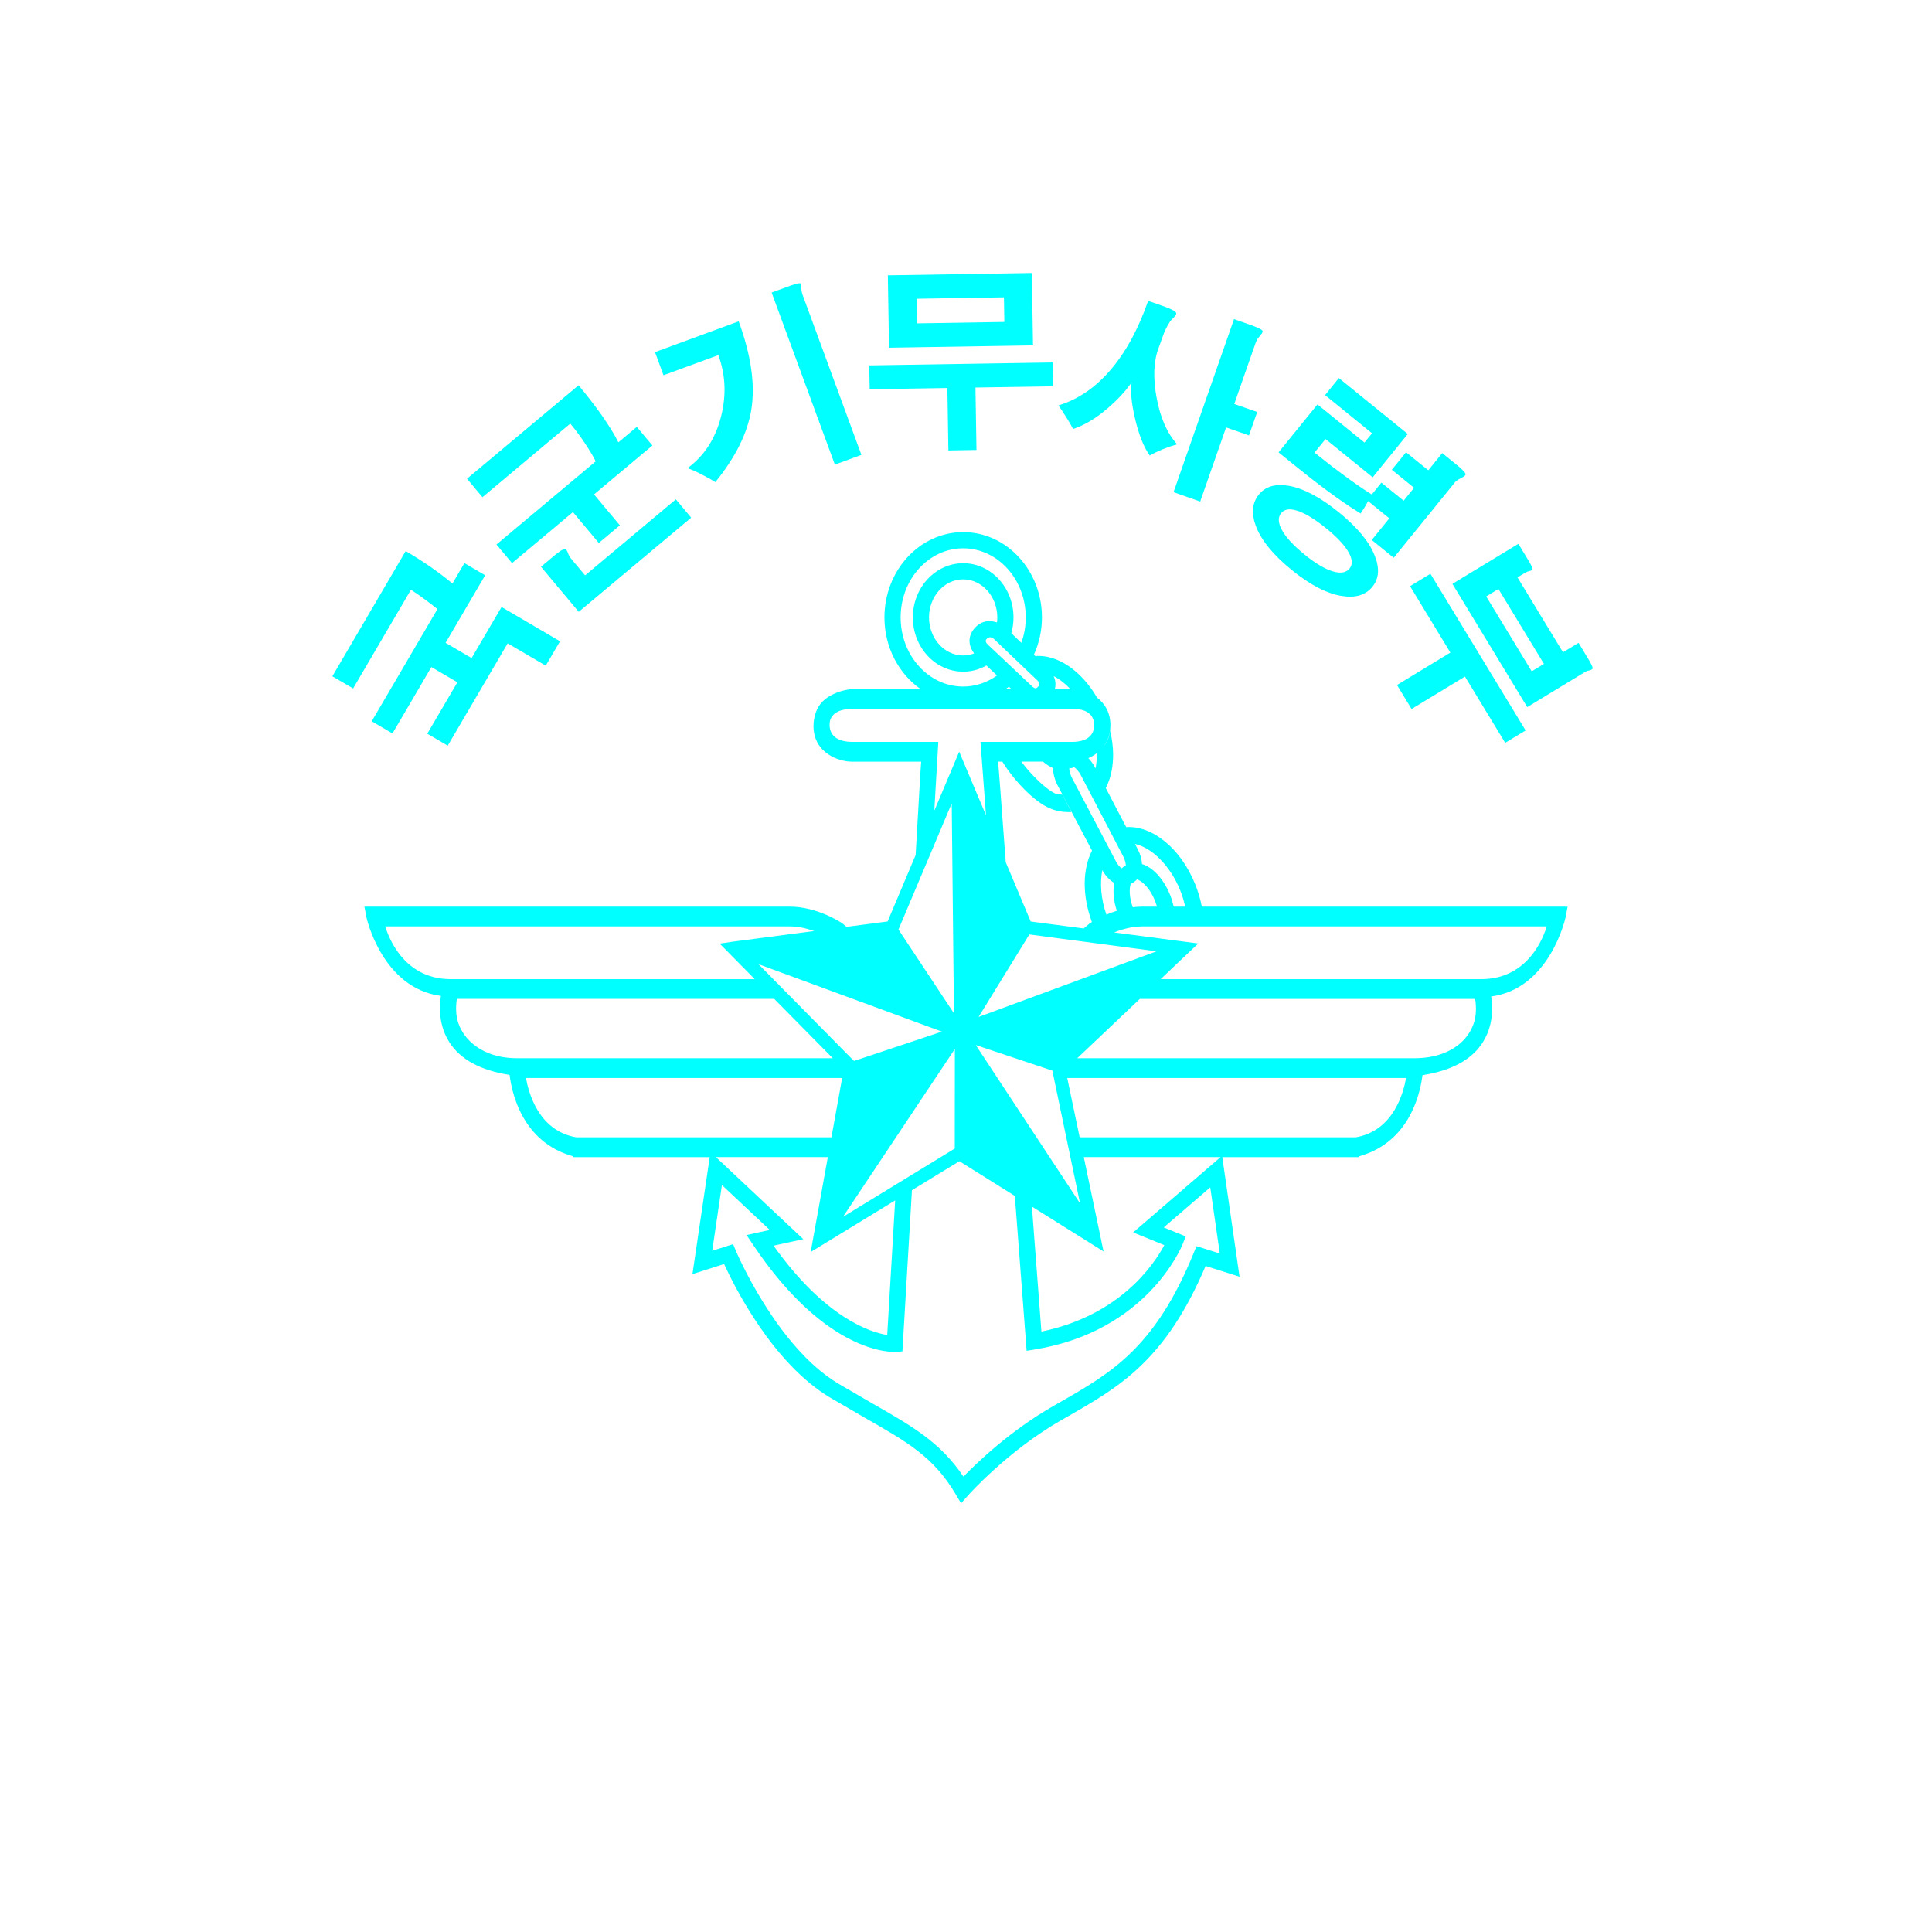 <?xml version="1.0" encoding="utf-8"?>
<!-- Generator: Adobe Illustrator 16.0.0, SVG Export Plug-In . SVG Version: 6.00 Build 0)  -->
<!DOCTYPE svg PUBLIC "-//W3C//DTD SVG 1.1//EN" "http://www.w3.org/Graphics/SVG/1.1/DTD/svg11.dtd">
<svg version="1.1" id="레이어_1" xmlns="http://www.w3.org/2000/svg" xmlns:xlink="http://www.w3.org/1999/xlink" x="0px"
	 y="0px" width="256px" height="256px" viewBox="0 0 256 256" enable-background="new 0 0 256 256" xml:space="preserve">
<path fill="#00FFFF" d="M64.283,76.228l-5.242,8.95l3.448,2.02l3.967-6.767l7.75,4.543l-1.894,3.229l-5.043-2.956l-7.944,13.557
	l-2.708-1.584l3.991-6.813l-3.448-2.02l-5.155,8.797l-2.75-1.611l8.711-14.868c-0.488-0.402-1.098-0.865-1.826-1.392
	c-0.625-0.463-1.189-0.852-1.69-1.167l-7.661,13.077l-2.75-1.61l9.717-16.592c1.165,0.684,2.289,1.399,3.375,2.153
	c1.133,0.801,2.074,1.517,2.819,2.15l1.584-2.708L64.283,76.228z"/>
<path fill="#00FFFF" d="M86.446,59.033l-7.738,6.481l3.429,4.092l-2.793,2.338l-3.429-4.09l-8.068,6.759l-2.064-2.464l13.15-11.016
	c-0.357-0.713-0.848-1.535-1.472-2.466c-0.624-0.927-1.257-1.774-1.896-2.539l-11.637,9.752l-2.047-2.444l14.779-12.381
	c1.072,1.28,2.054,2.544,2.95,3.797c1.056,1.495,1.83,2.747,2.327,3.762l2.443-2.047L86.446,59.033z M74.798,72.75
	c0.161-0.023,0.313,0.147,0.46,0.505c0.044,0.16,0.095,0.286,0.146,0.375c0.082,0.151,0.179,0.29,0.288,0.42l1.835,2.191
	l12.026-10.076l2.031,2.426L76.686,81.071l-5.002-5.974L73.35,73.7C74.074,73.09,74.557,72.775,74.798,72.75z"/>
<path fill="#00FFFF" d="M97.88,42.581c1.651,4.497,2.207,8.407,1.67,11.735c-0.515,3.1-2.099,6.287-4.759,9.564
	c-0.602-0.37-1.203-0.706-1.8-1.007c-0.688-0.359-1.319-0.64-1.896-0.839c2.197-1.598,3.676-3.86,4.433-6.78
	c0.734-2.839,0.622-5.575-0.344-8.201l-7.267,2.67l-1.126-3.065L97.88,42.581z M105.969,37.532c0.152,0.018,0.221,0.182,0.209,0.49
	c0,0.199,0.011,0.347,0.028,0.449c0.023,0.206,0.071,0.406,0.141,0.595l7.795,21.209l-3.516,1.292l-8.381-22.799l2.112-0.775
	C105.228,37.671,105.767,37.516,105.969,37.532z"/>
<path fill="#00FFFF" d="M139.469,48.025l0.055,3.161l-10.271,0.167l0.135,8.271l-3.721,0.063l-0.133-8.274l-10.297,0.167
	l-0.054-3.162L139.469,48.025z M136.723,36.177l0.155,9.586L117.8,46.075l-0.155-9.59L136.723,36.177z M121.495,42.85l11.586-0.189
	l-0.056-3.264l-11.583,0.189L121.495,42.85z"/>
<path fill="#00FFFF" d="M155.827,41.425c0.085,0.156-0.029,0.391-0.355,0.706c-0.134,0.13-0.235,0.231-0.291,0.3
	c-0.117,0.123-0.205,0.25-0.274,0.388c-0.213,0.321-0.446,0.774-0.693,1.369c-0.2,0.535-0.464,1.256-0.782,2.164
	c-0.579,1.674-0.642,3.788-0.179,6.342c0.495,2.677,1.405,4.733,2.724,6.179c-0.576,0.157-1.193,0.368-1.861,0.638
	c-0.726,0.298-1.319,0.583-1.771,0.853c-0.798-1.136-1.45-2.776-1.953-4.916c-0.472-2.025-0.621-3.612-0.45-4.769
	c-0.788,1.136-1.826,2.256-3.105,3.365c-1.593,1.375-3.139,2.308-4.652,2.799c-0.241-0.481-0.546-1.007-0.92-1.583
	c-0.366-0.592-0.706-1.104-1.021-1.535c2.544-0.776,4.797-2.292,6.768-4.55c2.068-2.352,3.778-5.455,5.123-9.306l2.008,0.7
	C155.129,40.915,155.687,41.198,155.827,41.425z M167.253,43.783c0.113,0.129,0.038,0.337-0.22,0.62
	c-0.157,0.197-0.281,0.35-0.377,0.458c-0.125,0.208-0.227,0.43-0.313,0.668l-2.798,8.001l3.039,1.06l-1.09,3.105l-3.031-1.059
	l-3.431,9.818l-3.533-1.236l8.014-22.931l1.976,0.694C166.495,43.33,167.084,43.599,167.253,43.783z"/>
<path fill="#00FFFF" d="M182.161,73.631c0.666,1.668,0.565,3.041-0.309,4.114c-0.889,1.102-2.231,1.512-4.025,1.229
	c-1.986-0.308-4.198-1.451-6.639-3.428c-2.47-2.007-4.067-3.952-4.774-5.833c-0.631-1.687-0.501-3.077,0.389-4.179
	c0.872-1.075,2.187-1.462,3.943-1.167c1.979,0.346,4.198,1.519,6.66,3.516C179.843,69.86,181.432,71.777,182.161,73.631z
	 M194.186,62.792c0.036,0.163-0.139,0.338-0.522,0.52c-0.183,0.092-0.318,0.165-0.412,0.225c-0.17,0.1-0.314,0.211-0.431,0.331
	l-8.146,10.04l-2.907-2.359l2.323-2.869l-2.804-2.28c-0.125,0.231-0.271,0.489-0.445,0.785c-0.112,0.168-0.283,0.431-0.511,0.79
	l-0.022,0.075c-1.414-0.859-2.954-1.916-4.632-3.169c-1.157-0.852-2.544-1.934-4.171-3.252l-2.086-1.689l5.153-6.348l6.23,5.054
	l0.997-1.235l-6.221-5.054l1.826-2.261l9.136,7.412l-4.652,5.739l-6.249-5.07l-1.451,1.787l0.67,0.545
	c1.057,0.859,2.096,1.655,3.108,2.39c1.313,0.979,2.579,1.856,3.801,2.627l1.274-1.573l2.948,2.393l1.382-1.709l-2.946-2.393
	l1.884-2.316l2.948,2.39l1.844-2.279l1.753,1.421C193.671,62.113,194.111,62.559,194.186,62.792z M171.83,67.654
	c-0.96-0.295-1.645-0.183-2.074,0.341c-0.422,0.522-0.409,1.23,0.043,2.119c0.513,1.003,1.537,2.125,3.064,3.37
	c1.508,1.221,2.798,1.973,3.867,2.258c0.969,0.261,1.657,0.126,2.087-0.397c0.421-0.524,0.397-1.217-0.076-2.081
	c-0.508-0.954-1.509-2.037-2.996-3.249C174.196,68.762,172.891,67.976,171.83,67.654z"/>
<path fill="#00FFFF" d="M202.151,96.787l-2.706,1.642l-5.332-8.782l-7.074,4.298l-1.929-3.179l7.073-4.297l-5.345-8.801l2.699-1.642
	L202.151,96.787z M203.065,75.388c-0.006,0.123-0.138,0.214-0.396,0.273c-0.122,0.032-0.212,0.058-0.281,0.08
	c-0.092,0.037-0.194,0.088-0.294,0.149l-1.018,0.618l6.029,9.925l2.059-1.249l1.176,1.945c0.443,0.72,0.669,1.184,0.696,1.385
	c0.004,0.137-0.139,0.242-0.427,0.319c-0.124,0.019-0.233,0.043-0.311,0.074c-0.124,0.055-0.247,0.117-0.36,0.187l-7.571,4.599
	l-9.915-16.328l8.739-5.307l1.299,2.142C202.855,74.803,203.048,75.203,203.065,75.388z M196.93,79.03l6.029,9.925l1.622-0.985
	l-6.029-9.924L196.93,79.03z"/>
<path fill="#00FFFF" d="M206.39,120.135h-47.143c-0.187-0.971-0.473-1.965-0.876-2.961c-1.935-4.797-5.713-7.803-9.146-7.576
	c-1.718-3.289-4.229-8.097-4.229-8.097c-0.19-0.33-0.459-0.702-0.786-1.045c0.382-0.167,0.762-0.38,1.115-0.648
	c0.015,0.708-0.032,1.393-0.157,2.021c0.248,0.475,0.748,1.433,1.354,2.592c0.085-0.164,0.165-0.33,0.239-0.504
	c0.489-1.15,0.732-2.49,0.732-3.914c0-1.033-0.145-2.111-0.397-3.197c-0.109,0.92-0.462,1.635-0.942,2.191
	c0.583-0.728,0.979-1.679,0.979-2.904c0-1.724-0.777-2.901-1.771-3.657c-2.091-3.597-5.27-5.737-8.19-5.509
	c1.019,0.971,1.831,1.746,1.833,1.749c-0.01-0.008-5.911-5.639-5.911-5.639s0.363,0.347,0.907,0.866
	c0.188-0.663,0.29-1.364,0.29-2.092c0-3.96-2.99-7.185-6.666-7.185c-3.678,0-6.669,3.224-6.669,7.185
	c0,3.962,2.992,7.188,6.669,7.188c1.111,0,2.156-0.298,3.077-0.819c-0.34-0.322-0.633-0.598-0.853-0.805
	c0.485,0.458,1.349,1.272,2.259,2.13c-1.293,0.923-2.83,1.465-4.482,1.465c-4.572,0-8.289-4.108-8.289-9.16
	c0-5.048,3.717-9.158,8.289-9.158s8.29,4.109,8.29,9.158c0,1.187-0.211,2.319-0.584,3.361c0.546,0.522,1.126,1.074,1.661,1.585
	c0.675-1.496,1.067-3.171,1.067-4.946c0-6.231-4.681-11.301-10.434-11.301s-10.433,5.07-10.433,11.301
	c0,3.99,1.921,7.494,4.809,9.506h-9.114c-0.248,0-2.457,0.217-3.912,1.654c-0.774,0.766-1.184,2.022-1.184,3.226
	c-0.001,3.567,3.324,4.727,5.081,4.727c0,0,7.391,0,9.191,0c-0.033,0-0.322,5.23-0.74,12.378l-3.712,8.799l-5.445,0.711
	c-0.334-0.282-0.53-0.446-0.53-0.446c-0.132-0.085-3.297-2.23-7-2.23H49.609h-1.323l0.275,1.434
	c0.021,0.096,2.088,9.367,9.857,10.391c-0.07,0.451-0.13,0.994-0.13,1.599c0,1.341,0.273,2.999,1.252,4.536
	c1.477,2.317,4.196,3.75,7.984,4.331c0.279,2.309,1.639,8.87,8.341,10.768l0.141,0.129h18.036l-2.287,15.505
	c0,0,3.199-1.022,4.19-1.337c1.405,3.063,6.46,13.146,14.015,17.675l4.641,2.699c5.678,3.237,9.104,5.193,11.996,10.066l0.751,1.265
	l0.975-1.104c0.052-0.054,5.164-5.809,12.254-9.887l0.962-0.55c6.92-3.956,12.914-7.458,18.21-19.904
	c1.046,0.331,4.496,1.417,4.496,1.417l-2.286-15.845h18.036l0.143-0.124c6.714-1.898,8.067-8.437,8.346-10.734
	c3.825-0.597,6.515-2.032,7.981-4.331c0.981-1.536,1.255-3.189,1.255-4.531c0-0.6-0.062-1.119-0.13-1.564
	c7.768-1.033,9.831-10.367,9.852-10.464l0.276-1.436H206.39z M156.384,117.975c0.29,0.721,0.503,1.446,0.659,2.16h-1.53
	c-0.11-0.523-0.271-1.061-0.489-1.605c-0.764-1.886-2.029-3.354-3.388-3.929c-0.105-0.044-0.209-0.069-0.314-0.102
	c-0.033-0.644-0.226-1.305-0.526-1.893c0-0.001-0.154-0.294-0.406-0.779C152.62,112.315,155.06,114.693,156.384,117.975z
	 M129.668,134.751l6.723-10.932l16.856,2.234L129.668,134.751z M143.113,159.458l-13.821-20.986l10.149,3.39L143.113,159.458z
	 M136.573,122.105l-3.308-7.856c-0.576-7.668-0.983-13.327-1.027-13.327c0.15,0,0.354,0,0.576,0c1.52,2.459,4.167,5.284,6.296,6.189
	c0.969,0.413,1.936,0.534,2.856,0.481c-0.463-0.881-0.883-1.703-1.199-2.306c-0.301-0.032-0.582,0.019-0.819-0.08
	c-1.395-0.592-3.359-2.617-4.625-4.285c0.927,0,1.93,0,2.882,0c0.422,0.369,0.869,0.652,1.332,0.855
	c-0.016,1.087,0.501,2.108,0.63,2.341c-0.012-0.019,5.807,11.02,5.807,11.02c0.011,0.023,0.033,0.066,0.057,0.107
	c-0.021-0.039-0.047-0.084-0.057-0.106c0,0-0.534-1.013-1.276-2.421c-1.249,2.413-1.33,5.908-0.016,9.458
	c-0.183,0.11-0.297,0.188-0.321,0.202c0,0-0.288,0.242-0.771,0.648L136.573,122.105z M146.602,121.192
	c-0.728-2.095-0.883-4.194-0.539-5.884c-0.005-0.009-0.007-0.012-0.01-0.021c0.208,0.376,0.75,1.229,1.596,1.705
	c-0.21,1.085-0.095,2.383,0.338,3.692C147.484,120.84,147.021,121.014,146.602,121.192z M149.042,120.404
	c-0.024,0.005-0.05,0.01-0.073,0.017C148.992,120.414,149.017,120.409,149.042,120.404z M150.096,120.218
	c-0.497-1.368-0.47-2.483-0.27-3.111c0.057-0.025,0.115-0.041,0.171-0.07c0.267-0.14,0.476-0.319,0.657-0.514
	c0.052,0.016,0.103,0.034,0.147,0.053c0.621,0.264,1.581,1.145,2.233,2.757c0.111,0.275,0.196,0.542,0.268,0.802h-1.938
	C150.933,120.135,150.509,120.167,150.096,120.218z M148.89,113.591c0.063,0.124,0.272,0.658,0.289,1.072
	c-0.202,0.11-0.39,0.241-0.559,0.402c-0.28-0.199-0.592-0.611-0.742-0.907c-0.01-0.021-5.827-11.06-5.827-11.06
	c-0.19-0.349-0.379-0.921-0.368-1.298c0.036-0.002,0.072-0.006,0.106-0.006h0.002c0.195,0,0.373-0.058,0.539-0.152
	c0.323,0.245,0.661,0.681,0.806,0.924C143.172,102.639,148.89,113.591,148.89,113.591z M141.849,91.315h-2.085
	c0.173-0.621,0.075-1.221-0.147-1.728c0,0.001,0.001,0.002,0.002,0.003C140.383,89.978,141.142,90.574,141.849,91.315z
	 M139.351,89.103c-0.006-0.009-0.013-0.021-0.02-0.029C139.338,89.083,139.345,89.093,139.351,89.103z M132.635,82.721
	c-0.004-0.001-0.007-0.003-0.011-0.005C132.628,82.718,132.631,82.72,132.635,82.721z M127.625,86.854
	c-2.495,0-4.526-2.265-4.526-5.045c0-2.779,2.03-5.041,4.526-5.041c2.493,0,4.523,2.262,4.523,5.041
	c0,0.229-0.018,0.451-0.045,0.671c-0.877-0.312-1.987-0.29-2.904,0.688c-0.641,0.683-0.751,1.381-0.731,1.849
	c0.031,0.677,0.346,1.223,0.612,1.57c-0.002-0.002-0.003-0.003-0.005-0.005C128.619,86.755,128.132,86.854,127.625,86.854z
	 M129.309,86.859c0.001,0,0.001,0,0.002,0.001C129.31,86.86,129.31,86.859,129.309,86.859z M130.761,84.636
	c0.254-0.269,0.566-0.258,0.931,0.025c0.104,0.1,5.823,5.555,5.823,5.555c0.153,0.16,0.204,0.302,0.204,0.418
	c0,0.18-0.122,0.312-0.189,0.383c-0.08,0.084-0.195,0.184-0.295,0.187c-0.139,0.005-0.34-0.128-0.417-0.202
	c-0.018-0.017-5.926-5.589-5.926-5.589C130.437,84.982,130.655,84.748,130.761,84.636z M133.684,90.993
	c0.118,0.11,0.233,0.219,0.344,0.323h-0.792C133.386,91.21,133.538,91.106,133.684,90.993z M112.865,98.302
	c-0.296,0-2.938,0.034-2.938-2.241c0-0.633,0.177-1.021,0.542-1.384c0.693-0.691,1.958-0.742,2.386-0.742h29.311
	c0.467,0,2.813-0.02,2.813,2.158c0,2.24-2.539,2.209-2.829,2.209h-12.232l0.732,9.735l-3.55-8.432l-3.299,7.819l0.531-9.123H112.865
	z M111.701,161.237l14.824-22.249l-0.013,13.199L111.701,161.237z M126.109,106.448l0.294,27.821l-7.351-11.098L126.109,106.448z
	 M124.808,136.694l-11.647,3.891l-12.659-12.829L124.808,136.694z M51.041,122.753c2.715,0,53.595,0,53.595,0
	c1.179,0,2.304,0.277,3.248,0.616l-10.805,1.41l-1.715,0.257l4.643,4.706H59.721C54.211,129.741,51.863,125.374,51.041,122.753z
	 M61.359,136.857c-0.724-1.126-0.924-2.193-0.924-3.215c0-0.575,0.067-1.283,0.135-1.283c1.222,0,28.238,0,42.022,0l7.757,7.861
	H68.509C65.035,140.221,62.59,138.772,61.359,136.857z M69.694,142.841c1.686,0,28.403,0,41.896,0l-1.421,7.859
	c-18.593,0-33.674,0-33.813,0C71.26,149.827,70.004,144.587,69.694,142.841z M109.694,153.32l-2.275,12.582l11.197-6.843
	c-0.583,9.861-1.015,17.188-1.054,17.836c-2.243-0.363-8.248-2.266-15.062-11.836c0.965-0.213,3.94-0.863,3.94-0.863L94.856,153.32
	H109.694z M158.543,165.119l-0.376,0.917c-5.113,12.559-10.945,15.896-17.698,19.756l-0.965,0.556
	c-5.676,3.26-10.015,7.423-11.843,9.311c-3.031-4.502-6.68-6.622-12.003-9.658l-4.601-2.676
	c-8.166-4.894-13.489-17.438-13.541-17.563l-0.38-0.902c0,0-1.853,0.59-2.765,0.879c0.302-2.055,0.936-6.338,1.286-8.715
	c1.708,1.602,4.645,4.357,6.342,5.951c-0.757,0.164-3.077,0.673-3.077,0.673l0.875,1.307c9.755,14.57,18.464,14.197,18.831,14.174
	l0.945-0.06l1.263-21.364l6.285-3.841l7.351,4.602l1.561,20.525l1.152-0.189c14.798-2.448,19.354-13.513,19.538-13.983l0.395-0.987
	c0,0-1.961-0.799-2.921-1.189c1.555-1.339,4.468-3.847,6.167-5.313c0.334,2.311,0.967,6.706,1.265,8.77
	C160.576,165.763,158.543,165.119,158.543,165.119z M150.149,163.304c0,0,3.084,1.257,4.127,1.683
	c-1.337,2.528-5.848,9.305-16.284,11.458c-0.053-0.684-0.563-7.4-1.259-16.565l9.493,5.943l-2.619-12.502h18.128L150.149,163.304z
	 M179.648,150.7c-0.146,0-16.744,0-36.588,0l-1.648-7.859c11.995,0,43.075,0,44.899,0
	C186.001,144.587,184.742,149.827,179.648,150.7z M194.644,136.912c-1.227,1.909-3.663,3.308-7.229,3.308c-0.13,0-31.282,0-44.674,0
	l8.287-7.86c12.748,0,43.111,0,44.407,0c0.068,0,0.134,0.763,0.134,1.34C195.568,134.72,195.368,135.786,194.644,136.912z
	 M196.273,129.741c-0.018,0-28.077,0-42.483,0l4.98-4.724l-11.146-1.462c1.031-0.418,2.351-0.802,3.739-0.802c0,0,50.882,0,53.594,0
	C204.138,125.374,201.788,129.741,196.273,129.741z"/>
</svg>
